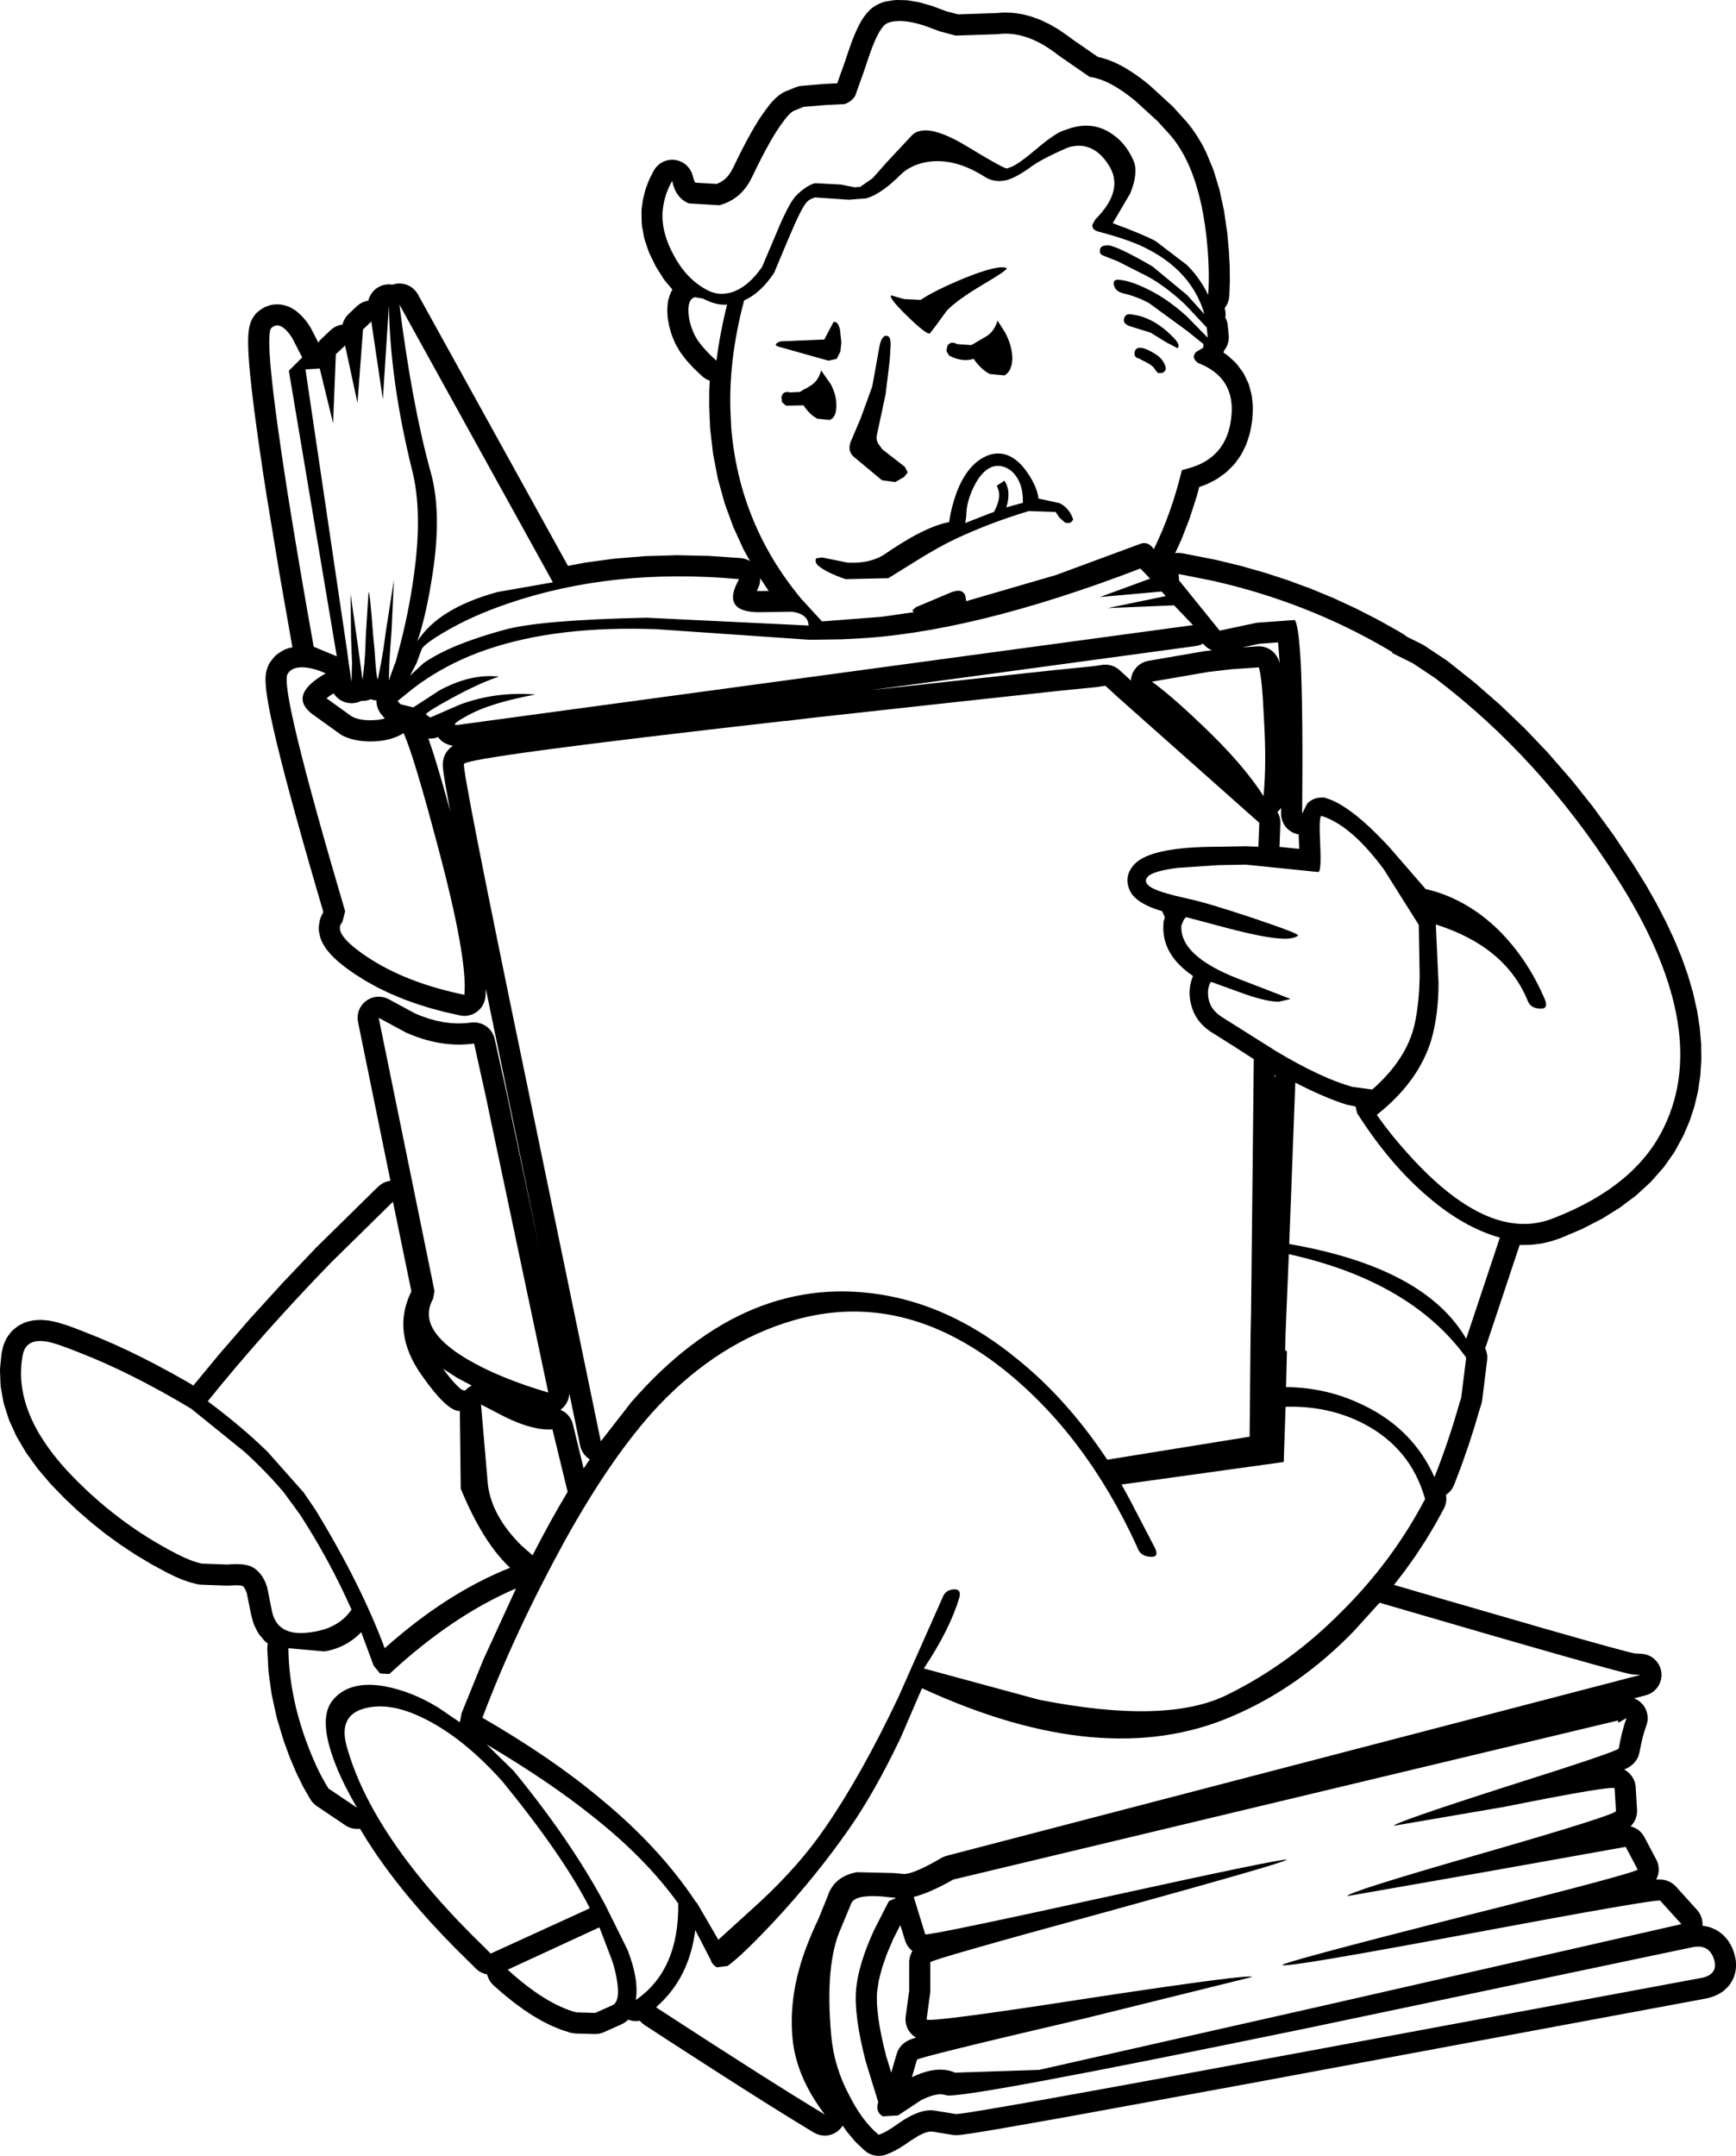<?xml version="1.0" encoding="UTF-8"?>
<svg xmlns="http://www.w3.org/2000/svg" xmlns:xlink="http://www.w3.org/1999/xlink" width="42.106mm" height="52.275mm" viewBox="-384.851 252.981 42.106 52.275">
    <path transform="matrix(-1,0,0,1,0,0)" style="stroke:none;fill:#000000;fill-rule:evenodd" d="M350.786,291.083L350.774,291.067L350.526,290.719L350.514,290.702L350.28,290.345L350.269,290.328L350.05,289.962L350.039,289.944L349.834,289.569L349.808,289.515L349.789,289.457L349.776,289.398L349.771,289.338L349.773,289.277L349.78,289.227L349.744,289.202L349.698,289.162L349.658,289.117L349.623,289.067L349.595,289.014L349.581,288.982L349.413,288.543L349.408,288.53L349.25,288.08L349.245,288.067L349.097,287.608L349.093,287.596L348.957,287.136L348.926,287.045L348.91,286.986L348.903,286.944L348.781,285.963L348.777,285.903L348.78,285.842L348.791,285.783L348.808,285.725L348.831,285.671L348.827,285.664L348.803,285.605L347.992,283.169L347.951,283.17L347.751,283.167L347.698,283.163L347.501,283.14L347.448,283.131L347.254,283.086L347.204,283.072L347.012,283.007L346.976,282.993L346.493,282.788L346.46,282.772L346.019,282.546L345.983,282.526L345.584,282.278L345.547,282.252L345.189,281.984L345.151,281.952L344.835,281.663L344.797,281.624L344.523,281.314L344.487,281.27L344.254,280.939L344.223,280.889L344.032,280.537L344.011,280.494L343.88,280.186L343.864,280.145L343.76,279.828L343.748,279.786L343.671,279.46L343.663,279.416L343.613,279.081L343.609,279.039L343.587,278.694L343.586,278.654L343.591,278.299L343.593,278.261L343.625,277.897L343.63,277.861L343.689,277.488L343.696,277.455L343.783,277.072L343.79,277.042L343.905,276.649L343.913,276.623L344.055,276.221L344.064,276.196L344.234,275.784L344.243,275.763L344.439,275.342L344.449,275.322L344.673,274.891L344.682,274.874L344.933,274.433L344.943,274.418L345.221,273.968L345.23,273.953L345.703,273.246L345.715,273.229L346.209,272.552L346.222,272.534L346.738,271.887L346.753,271.87L347.291,271.253L347.306,271.235L347.866,270.648L347.882,270.632L348.464,270.075L348.482,270.059L349.085,269.532L349.104,269.517L349.73,269.019L349.764,268.994L350.301,268.637L350.356,268.605L350.736,268.416L350.769,268.387L350.813,268.358L350.924,268.291L350.938,268.283L351.438,268.003L351.456,267.994L351.966,267.734L351.984,267.725L352.504,267.485L352.522,267.477L353.052,267.258L353.071,267.251L353.611,267.052L353.63,267.045L354.18,266.866L354.199,266.861L354.759,266.702L354.778,266.697L355.348,266.559L355.37,266.554L356.164,266.398L356.224,266.39L356.284,266.388L356.345,266.394L356.348,266.395L356.199,266.069L356.187,266.041L356.006,265.574L355.997,265.548L355.837,265.056L355.829,265.031L355.765,264.79L355.633,264.744L355.569,264.717L355.378,264.62L355.311,264.58L355.145,264.461L355.081,264.407L354.94,264.266L354.884,264.201L354.768,264.038L354.726,263.966L354.635,263.782L354.607,263.711L354.541,263.504L354.525,263.439L354.485,263.21L354.478,263.152L354.464,262.917L354.464,262.841L354.483,262.625L354.498,262.54L354.549,262.344L354.568,262.286L354.582,262.253L354.666,262.076L354.695,262.023L354.717,261.991L354.834,261.833L354.873,261.787L354.898,261.761L355.048,261.623L355.116,261.571L355.174,261.534L355.17,261.52L355.164,261.484L355.143,261.458L355.11,261.407L355.084,261.352L355.065,261.295L355.052,261.236L355.047,261.176L355.049,261.109L355.072,260.874L355.081,260.814L355.097,260.756L355.121,260.7L355.131,260.681L355.131,260.681L355.125,260.62L355.126,260.56L355.135,260.5L355.148,260.451L355.135,260.436L355.102,260.385L355.075,260.331L355.055,260.274L355.042,260.215L355.035,260.153L355.022,259.825L355.021,259.799L355.025,259.45L355.025,259.428L355.045,259.057L355.047,259.038L355.083,258.647L355.086,258.62L355.161,258.102L355.168,258.066L355.271,257.592L355.282,257.552L355.413,257.122L355.43,257.076L355.589,256.692L355.607,256.653L355.694,256.484L355.709,256.458L355.803,256.3L355.82,256.273L355.921,256.125L355.94,256.098L356.048,255.959L356.073,255.931L356.386,255.585L356.42,255.55L356.968,255.049L356.996,255.025L357.153,254.901L357.17,254.888L357.322,254.779L357.344,254.764L357.49,254.67L357.515,254.654L357.656,254.574L357.687,254.558L357.822,254.493L357.86,254.477L357.99,254.427L358.034,254.412L358.159,254.376L358.211,254.364L358.221,254.362L358.848,253.929L358.975,253.835L358.992,253.823L359.169,253.701L359.201,253.681L359.377,253.579L359.414,253.559L359.588,253.476L359.631,253.458L359.804,253.394L359.851,253.379L360.022,253.334L360.075,253.323L360.245,253.297L360.302,253.292L360.469,253.285L360.528,253.286L360.68,253.298L361.615,253.329L361.896,253.255L362.232,253.13L362.269,253.118L362.524,253.045L362.579,253.032L362.807,252.993L362.88,252.986L363.082,252.981L363.142,252.983L363.176,252.987L363.351,253.014L363.41,253.027L363.465,253.046L363.521,253.069L363.584,253.1L363.635,253.13L363.685,253.163L363.73,253.201L363.782,253.251L363.836,253.31L363.889,253.38L363.921,253.425L363.976,253.516L363.994,253.549L364.051,253.66L364.063,253.685L364.121,253.816L364.129,253.835L364.189,253.986L364.195,254.002L364.256,254.173L364.259,254.182L364.37,254.513L364.545,255.001L364.837,255.015L364.855,255.016L365.403,255.062L365.463,255.071L365.522,255.086L365.553,255.098L365.799,255.197L365.854,255.223L365.905,255.255L365.962,255.296L366.016,255.341L366.076,255.397L366.11,255.433L366.173,255.505L366.199,255.537L366.341,255.73L366.356,255.75L366.438,255.873L366.448,255.888L366.534,256.029L366.542,256.041L366.633,256.199L366.639,256.209L366.735,256.383L366.74,256.393L366.84,256.584L366.844,256.591L366.949,256.8L366.952,256.807L367.056,257.022L367.113,257.13L367.162,257.206L367.214,257.271L367.267,257.322L367.325,257.367L367.389,257.405L367.458,257.437L367.471,257.441L367.984,257.41L367.992,257.402L368.016,257.358L368.055,257.223L368.075,257.166L368.102,257.112L368.135,257.062L368.174,257.015L368.218,256.974L368.267,256.938L368.319,256.908L368.375,256.884L368.433,256.867L368.493,256.857L368.554,256.854L368.614,256.859L368.673,256.87L368.731,256.889L368.786,256.914L368.838,256.945L368.885,256.983L368.928,257.025L368.966,257.073L369.003,257.134L369.093,257.311L369.116,257.363L369.185,257.547L369.202,257.601L369.25,257.791L369.261,257.848L369.288,258.046L369.292,258.123L369.287,258.383L369.279,258.465L369.231,258.73L369.212,258.802L369.121,259.073L369.096,259.133L368.961,259.409L368.936,259.456L368.767,259.725L368.726,259.783L368.541,260.004L368.557,260.028L368.584,260.082L368.603,260.132L368.633,260.224L368.648,260.283L368.656,260.338L368.665,260.459L368.666,260.534L368.657,260.675L368.649,260.736L368.622,260.882L368.608,260.937L368.563,261.087L368.547,261.131L368.484,261.285L368.452,261.349L368.368,261.494L368.333,261.546L368.216,261.7L368.185,261.736L368.034,261.9L368.008,261.926L367.824,262.1L367.777,262.139L367.727,262.172L367.673,262.198L367.636,262.211L367.647,262.414L367.648,262.436L367.65,262.779L367.65,262.802L367.638,263.139L367.637,263.144L367.627,263.366L367.624,263.403L367.556,263.981L367.55,264.018L367.441,264.58L367.432,264.618L367.281,265.163L367.269,265.201L367.077,265.729L367.062,265.766L366.829,266.278L366.811,266.314L366.659,266.587L366.687,266.57L366.742,266.546L366.8,266.527L366.859,266.516L366.89,266.513L367.651,266.461L367.675,266.46L368.419,266.444L368.445,266.444L369.173,266.465L369.199,266.466L369.911,266.524L369.939,266.526L370.635,266.62L370.662,266.624L371.075,266.703L374.715,260.119L374.747,260.068L374.786,260.021L374.829,259.979L374.877,259.942L374.929,259.911L374.985,259.887L375.042,259.869L375.102,259.859L375.163,259.855L375.223,259.858L375.282,259.869L375.333,259.884L375.359,259.88L375.42,259.876L375.48,259.88L375.54,259.89L375.598,259.908L375.653,259.932L375.705,259.963L375.753,260L375.797,260.042L375.835,260.089L375.867,260.14L375.894,260.195L375.913,260.252L375.918,260.272L375.963,260.28L376.021,260.298L376.076,260.322L376.129,260.352L376.198,260.407L376.398,260.598L376.44,260.642L376.475,260.691L376.505,260.743L376.529,260.799L376.544,260.852L376.573,260.855L376.632,260.87L376.689,260.891L376.742,260.919L376.793,260.953L376.833,260.987L377.056,261.198L377.098,261.242L377.131,261.287L377.312,260.936L377.351,260.871L377.422,260.772L377.452,260.734L377.521,260.655L377.566,260.61L377.632,260.551L377.68,260.513L377.706,260.496L377.77,260.457L377.823,260.428L377.883,260.405L377.945,260.386L378.003,260.371L378.063,260.363L378.105,260.362L378.164,260.362L378.225,260.367L378.284,260.378L378.331,260.392L378.388,260.413L378.444,260.436L378.521,260.484L378.575,260.524L378.621,260.563L378.663,260.607L378.713,260.68L378.736,260.719L378.763,260.773L378.79,260.856L378.806,260.923L378.817,260.99L378.827,261.085L378.829,261.121L378.833,261.244L378.833,261.268L378.83,261.419L378.83,261.436L378.821,261.615L378.82,261.627L378.805,261.833L378.804,261.842L378.783,262.077L378.782,262.084L378.754,262.347L378.754,262.353L378.72,262.643L378.719,262.648L378.68,262.967L378.679,262.971L378.633,263.318L378.632,263.32L378.58,263.695L378.58,263.698L378.521,264.101L378.521,264.103L378.457,264.534L378.456,264.536L378.385,264.994L378.384,264.999L378.074,266.883L378.073,266.889L377.759,268.676L377.846,268.697L377.904,268.715L377.959,268.739L377.99,268.757L378.081,268.811L378.13,268.846L378.176,268.886L378.217,268.932L378.281,269.014L378.316,269.063L378.344,269.117L378.375,269.202L378.392,269.266L378.403,269.325L378.408,269.381L378.411,269.485L378.409,269.539L378.398,269.682L378.395,269.711L378.37,269.893L378.367,269.912L378.329,270.134L378.326,270.147L378.273,270.408L378.271,270.417L378.205,270.717L378.203,270.725L378.123,271.064L378.121,271.069L378.027,271.448L378.026,271.452L377.918,271.87L377.917,271.874L377.795,272.331L377.794,272.334L377.658,272.831L377.657,272.833L377.507,273.369L377.507,273.371L377.343,273.946L377.342,273.948L377.165,274.562L377.164,274.564L377.011,275.086L377.023,275.13L377.024,275.132L377.054,275.184L377.077,275.24L377.094,275.298L377.101,275.334L377.114,275.415L377.12,275.475L377.118,275.536L377.106,275.614L377.084,275.704L377.066,275.762L377.031,275.838L376.974,275.937L376.941,275.988L376.922,276.012L376.831,276.121L376.789,276.166L376.663,276.285L376.631,276.312L376.471,276.44L376.446,276.458L376.251,276.596L376.228,276.611L375.984,276.764L375.959,276.779L375.699,276.922L375.674,276.935L375.4,277.067L375.376,277.077L375.087,277.199L375.064,277.208L374.76,277.318L374.739,277.325L374.42,277.425L374.399,277.431L374.066,277.52L374.047,277.524L373.699,277.602L373.64,277.612L373.579,277.615L373.519,277.61L373.459,277.598L373.402,277.58L373.347,277.555L373.295,277.523L373.248,277.486L373.205,277.443L373.167,277.396L373.136,277.344L373.11,277.289L373.092,277.231L373.08,277.172L373.076,277.133L373.069,277.016L373.068,276.988L373.068,276.958L371.768,283.251L372.437,280.088L372.437,280.088L372.549,279.542L372.551,279.535L372.853,278.174L372.869,278.115L372.893,278.06L372.922,278.007L372.958,277.958L372.999,277.914L373.045,277.875L373.096,277.841L373.15,277.814L373.207,277.794L373.266,277.78L373.326,277.773L373.404,277.775L373.586,277.793L373.75,277.797L373.917,277.789L374.086,277.768L374.259,277.733L374.435,277.686L374.615,277.624L374.786,277.554L375.422,277.21L375.477,277.185L375.535,277.166L375.594,277.154L375.654,277.149L375.715,277.151L375.774,277.16L375.833,277.177L375.889,277.2L375.941,277.23L375.99,277.265L376.035,277.306L376.074,277.352L376.108,277.402L376.135,277.456L376.156,277.513L376.17,277.572L376.177,277.632L376.177,277.693L376.167,277.763L375.381,281.613L375.406,281.616L375.465,281.63L375.522,281.65L375.576,281.677L375.626,281.711L375.679,281.755L377.188,283.238L377.2,283.251L378.015,284.109L378.022,284.117L378.791,284.962L378.799,284.971L379.522,285.804L379.53,285.813L380.16,286.576L380.32,286.483L380.328,286.478L380.686,286.276L380.694,286.272L381.045,286.083L381.054,286.078L381.397,285.902L381.406,285.897L381.742,285.733L381.753,285.728L382.081,285.577L382.092,285.572L382.413,285.434L382.426,285.428L382.884,285.245L382.891,285.242L383.023,285.191L383.03,285.188L383.15,285.145L383.158,285.142L383.265,285.104L383.286,285.098L383.462,285.045L383.509,285.033L383.635,285.008L383.687,285L383.805,284.989L383.876,284.987L383.981,284.991L384.041,284.998L384.072,285.003L384.163,285.024L384.222,285.04L384.269,285.06L384.347,285.097L384.4,285.126L384.453,285.164L384.518,285.216L384.562,285.257L384.605,285.308L384.656,285.377L384.689,285.428L384.714,285.476L384.751,285.561L384.772,285.617L384.78,285.65L384.804,285.751L384.815,285.815L384.849,286.151L384.851,286.223L384.838,286.562L384.83,286.632L384.768,286.974L384.752,287.039L384.642,287.383L384.62,287.44L384.462,287.787L384.437,287.834L384.231,288.184L384.205,288.224L383.95,288.576L383.925,288.609L383.622,288.965L383.599,288.989L383.301,289.296L383.286,289.312L382.977,289.603L382.961,289.618L382.642,289.895L382.625,289.909L382.297,290.171L382.279,290.184L381.94,290.43L381.921,290.443L381.572,290.674L381.553,290.686L381.194,290.901L381.174,290.912L380.805,291.112L380.785,291.122L380.617,291.204L380.593,291.215L380.437,291.281L380.406,291.293L380.261,291.343L380.221,291.355L380.087,291.39L380.028,291.402L379.976,291.407L379.35,291.43L379.305,291.429L379.121,291.42L379.015,291.426L378.971,291.437L378.968,291.438L378.947,291.455L378.92,291.489L378.892,291.541L378.865,291.615L378.76,292.134L378.751,292.17L378.711,292.315L378.692,292.372L378.677,292.404L378.617,292.527L378.587,292.579L378.557,292.621L378.476,292.721L378.436,292.766L378.391,292.805L378.355,292.833L378.365,292.884L378.368,292.974L378.341,293.484L378.337,293.527L378.266,294.042L378.259,294.082L378.145,294.604L378.136,294.641L377.978,295.168L377.968,295.198L377.826,295.586L377.817,295.609L377.668,295.959L377.657,295.985L377.503,296.298L377.486,296.33L377.327,296.604L377.294,296.655L377.255,296.701L377.21,296.742L377.171,296.772L376.477,297.24L376.426,297.271L376.37,297.296L376.312,297.314L376.253,297.324L376.192,297.328L376.132,297.325L376.121,297.323L375.936,297.625L375.926,297.639L375.724,297.946L375.715,297.959L375.495,298.269L375.486,298.282L375.25,298.594L375.241,298.606L374.988,298.922L374.979,298.932L374.71,299.251L374.701,299.261L374.415,299.583L374.407,299.592L374.103,299.917L374.096,299.925L373.776,300.254L373.768,300.261L373.431,300.593L373.313,300.712L373.268,300.752L373.219,300.787L373.165,300.816L373.109,300.838L373.051,300.854L373.035,300.856L373.029,300.884L373.008,300.941L372.982,300.995L372.949,301.046L372.91,301.092L372.875,301.127L372.648,301.326L372.632,301.339L372.411,301.518L372.393,301.532L372.176,301.691L372.155,301.706L371.945,301.846L371.92,301.861L371.714,301.981L371.685,301.997L371.484,302.097L371.45,302.112L371.255,302.192L371.216,302.206L371.026,302.267L370.967,302.281L370.884,302.29L370.426,302.302L370.365,302.3L370.305,302.291L370.247,302.274L370.204,302.258L369.779,302.068L369.725,302.04L369.675,302.007L369.632,301.97L369.615,301.953L369.596,301.961L369.538,301.977L369.478,301.986L369.418,301.989L369.358,301.984L369.333,301.979L369.311,302.006L369.267,302.047L369.216,302.085L368.546,302.521L368.545,302.521L367.92,302.925L367.919,302.926L367.339,303.298L367.338,303.299L366.804,303.64L366.802,303.641L366.314,303.95L366.312,303.951L365.868,304.228L365.866,304.23L365.468,304.475L365.465,304.477L365.113,304.691L365.059,304.719L365.003,304.741L364.944,304.756L364.884,304.764L364.823,304.765L364.763,304.759L364.704,304.745L364.647,304.725L364.593,304.698L364.542,304.665L364.496,304.626L364.454,304.582L364.418,304.534L364.412,304.522L364.335,304.636L364.303,304.678L364.122,304.894L364.081,304.937L363.89,305.117L363.844,305.156L363.793,305.189L363.739,305.216L363.682,305.236L363.623,305.25L363.562,305.256L363.502,305.255L363.442,305.248L363.383,305.233L363.35,305.221L363.254,305.183L363.207,305.161L363.097,305.104L363.064,305.086L362.94,305.009L362.916,304.994L362.781,304.9L362.58,304.772L362.426,304.699L362.319,304.67L362.241,304.667L361.756,304.747L361.684,304.754L361.664,304.754L361.603,304.752L361.514,304.743L361.49,304.74L361.229,304.703L361.219,304.701L360.636,304.605L360.63,304.604L358.962,304.31L358.958,304.309L354.669,303.524L354.668,303.524L343.551,301.456L343.547,301.455L343.436,301.433L343.367,301.415L343.275,301.383L343.219,301.36L343.189,301.345L343.115,301.303L343.064,301.27L343.017,301.23L342.962,301.178L342.92,301.134L342.871,301.065L342.834,301.002L342.807,300.948L342.779,300.869L342.761,300.796L342.75,300.737L342.745,300.669L342.745,300.587L342.749,300.526L342.756,300.486L342.774,300.394L342.8,300.308L342.834,300.22L342.869,300.148L342.912,300.075L342.946,300.025L342.968,299.998L343.02,299.939L343.062,299.896L343.1,299.865L343.16,299.82L343.211,299.787L343.257,299.763L343.326,299.733L343.383,299.711L343.429,299.7L343.506,299.684L343.559,299.675L343.558,299.66L343.558,299.6L343.566,299.54L343.581,299.482L343.603,299.425L343.631,299.371L343.666,299.322L343.689,299.293L344.203,298.725L344.247,298.683L344.294,298.646L344.346,298.615L344.402,298.59L344.459,298.572L344.513,298.562L344.538,298.558L344.598,298.554L344.638,298.554L344.683,298.557L344.671,298.537L344.648,298.481L344.631,298.423L344.621,298.363L344.619,298.303L344.624,298.243L344.635,298.183L344.654,298.126L344.679,298.071L344.969,297.524L345.001,297.472L345.038,297.425L345.081,297.382L345.128,297.344L345.18,297.313L345.235,297.287L345.293,297.269L345.303,297.267L345.268,297.229L345.256,297.214L345.221,297.165L345.192,297.112L345.17,297.055L345.155,296.997L345.146,296.937L345.145,296.864L345.178,296.317L345.185,296.257L345.199,296.198L345.22,296.141L345.248,296.087L345.282,296.037L345.321,295.991L345.362,295.954L345.372,295.945L345.421,295.909L345.457,295.889L345.427,295.875L345.393,295.859L345.36,295.841L345.309,295.81L345.246,295.758L345.234,295.747L345.193,295.702L345.158,295.653L345.128,295.6L345.105,295.544L345.087,295.476L345.047,295.274L345.005,295.096L344.963,294.949L344.915,294.809L344.898,294.751L344.889,294.691L344.887,294.631L344.892,294.57L344.904,294.511L344.922,294.454L344.948,294.399L344.98,294.347L345.017,294.3L345.06,294.257L345.108,294.22L345.16,294.189L345.215,294.164L345.218,294.163L344.935,294.089L344.877,294.07L344.822,294.045L344.771,294.013L344.723,293.976L344.681,293.933L344.643,293.885L344.612,293.834L344.587,293.779L344.568,293.721L344.556,293.662L344.552,293.601L344.555,293.541L344.564,293.481L344.581,293.423L344.605,293.367L344.635,293.315L344.67,293.266L344.712,293.222L344.758,293.183L344.809,293.149L344.863,293.123L344.92,293.102L344.979,293.089L345.037,293.082L345.204,293.073L345.206,293.073L345.271,293.058L345.403,293.026L345.802,292.919L346.385,292.757L347.597,292.412L347.597,292.411L349.851,291.759L351.04,291.412L350.786,291.083zM353.914,279.055L353.93,279.103L353.934,279.123L353.933,279.044L353.914,279.055zM353.669,285.288L353.625,285.309L353.637,285.745L353.681,285.722L353.669,285.288M366.208,267.31L366.407,267.313L366.495,267.309L366.465,267.247L366.441,267.191L366.425,267.133L366.416,267.073L366.414,267.012L366.415,266.997L366.208,267.31zM374.072,286.192L373.786,286.376L373.75,286.398L373.41,286.578L373.416,286.581L373.468,286.611L373.516,286.648L373.56,286.689L373.568,286.699L373.641,286.685L373.663,286.671L373.731,286.613L373.827,286.516L373.939,286.387L374.064,286.227L374.107,286.167L374.072,286.192zM353.845,268.638L353.834,268.765L353.813,269.07L353.823,269.033L353.842,268.976L353.868,268.921L353.9,268.87L353.937,268.822L353.98,268.78L354.028,268.742L354.08,268.711L354.135,268.686L354.192,268.668L354.252,268.656L354.312,268.652L354.353,268.653L354.709,268.677L354.301,268.59L353.853,268.558L353.845,268.638zM370.781,288.034L370.765,288.092L370.742,288.148L370.713,288.202L370.678,288.251L370.638,288.296L370.592,288.336L370.546,288.367L370.695,288.588L370.955,287.519L370.972,287.461L370.997,287.406L371.028,287.354L371.064,287.306L371.106,287.262L371.153,287.224L371.205,287.192L371.259,287.166L371.248,287.159L371.202,287.12L371.16,287.076L371.124,287.027L371.094,286.975L371.071,286.919L371.054,286.861L371.044,286.801L371.042,286.767L370.781,288.034zM353.78,272.706L353.777,272.766L353.766,272.826L353.749,272.884L353.725,272.939L353.695,272.992L353.659,273.04L353.617,273.084L353.57,273.123L353.519,273.156L353.465,273.182L353.408,273.202L353.352,273.215L353.35,273.301L353.349,273.308L353.339,273.565L353.817,273.516L353.796,272.953L353.797,272.893L353.805,272.833L353.82,272.774L353.842,272.718L353.869,272.669L353.842,272.646L353.802,272.601L353.779,272.566L353.78,272.706zM374.224,270.859L374.185,270.905L374.141,270.946L374.092,270.982L374.039,271.011L373.978,271.036L373.954,271.044L373.896,271.06L373.865,271.065L373.908,271.096L373.937,271.121L373.949,271.132L373.99,271.176L374.026,271.225L374.056,271.278L374.08,271.333L374.097,271.391L374.105,271.437L374.107,271.452L374.112,271.512L374.111,271.544L374.11,271.573L374.107,271.608L374.095,271.709L374.092,271.731L374.051,271.992L374.049,272.002L373.95,272.551L373.949,272.558L373.929,272.659L374.005,272.385L374.006,272.381L374.127,271.954L374.128,271.949L374.239,271.575L374.241,271.568L374.34,271.248L374.343,271.238L374.432,270.971L374.436,270.958L374.462,270.888L374.414,270.891L374.354,270.887L374.294,270.876L374.227,270.854L374.224,270.859zM376.742,269.818L376.704,269.865L376.661,269.908L376.613,269.945L376.561,269.976L376.506,270L376.448,270.018L376.389,270.029L376.328,270.034L376.268,270.03L376.208,270.02L376.15,270.003L376.095,269.979L376.088,269.975L376.065,269.977L376.004,269.974L375.944,269.964L375.886,269.947L375.86,269.936L375.844,269.942L375.786,269.957L375.725,269.965L375.718,269.965L375.719,270.006L375.712,270.066L375.698,270.125L375.677,270.182L375.65,270.236L375.616,270.287L375.594,270.314L375.527,270.391L375.518,270.401L375.55,270.412L375.697,270.438L375.866,270.447L376.012,270.44L376.137,270.42L376.241,270.389L376.315,270.356L376.931,269.914L376.859,269.856L376.758,269.793L376.742,269.818zM368.155,260.501C368.155,260.321,368.102,260.218,367.999,260.187L367.798,260.222C367.588,260.333,367.395,260.382,367.216,260.367C367.336,260.849,367.421,261.304,367.473,261.727C367.741,261.489,367.92,261.277,368.01,261.092C368.106,260.883,368.155,260.686,368.155,260.501zM355.666,268.595L355.625,268.639L355.58,268.679L355.529,268.713L355.476,268.74L355.454,268.749L355.607,268.767L355.634,268.77L356.998,269.005L357.057,269.019L357.113,269.04L357.167,269.067L357.218,269.1L357.264,269.14L357.305,269.184L357.341,269.233L357.371,269.285L357.394,269.341L357.411,269.4L357.42,269.459L357.421,269.483L357.693,269.233L357.74,269.195L357.791,269.162L357.845,269.136L357.903,269.117L357.962,269.104L358.022,269.098L358.082,269.1L358.113,269.103L358.338,269.136L359.208,269.223L359.212,269.223L361.683,269.491L361.684,269.491L363.722,269.715L355.847,268.646L355.788,268.634L355.73,268.616L355.675,268.591L355.671,268.588L355.666,268.595zM362.899,300.034L362.878,300.091L362.85,300.145L362.816,300.195L362.776,300.24L362.732,300.281L362.72,300.29L362.744,300.33L362.768,300.386L362.785,300.444L362.796,300.503L362.799,300.562L362.799,301.253L362.884,301.876L362.889,301.936L362.886,301.997L362.877,302.057L362.86,302.115L362.837,302.17L362.807,302.223L362.771,302.272L362.73,302.316L362.682,302.357L362.669,302.366L362.632,302.39L362.694,302.409L362.716,302.416L362.765,302.433L362.821,302.457L362.863,302.48L362.88,302.491L362.929,302.526L362.974,302.566L363.014,302.612L363.049,302.661L363.077,302.715L363.102,302.783L363.226,303.207L363.234,303.24L363.358,302.834L363.42,302.584L363.474,302.338L363.517,302.112L363.548,301.908L363.569,301.72L363.581,301.547L363.583,301.394L363.577,301.272L363.536,301.003L363.459,300.702L363.342,300.365L363.187,299.999L363.014,299.661L362.899,300.034zM370.01,300.507C369.951,300.671,369.906,300.86,369.876,301.076C369.838,301.366,369.876,301.54,369.987,301.6L370.413,301.79L370.871,301.778C371.37,301.645,371.926,301.299,372.537,300.742L370.312,299.715L370.01,300.507zM354.195,270.401C354.15,271.153,354.154,271.78,354.206,272.285C354.534,271.765,355.041,271.182,355.726,270.535C356.217,270.067,356.613,269.725,356.911,269.51L355.547,269.275L354.978,269.208L354.318,269.164C354.265,269.327,354.225,269.74,354.195,270.401zM377.767,261.17L377.521,261.648L377.845,261.972L376.682,268.896L377.242,268.663C377.465,267.428,377.677,266.179,377.879,264.916C378.273,262.396,378.404,261.069,378.269,260.935C378.128,260.801,377.96,260.879,377.767,261.17zM371.083,289.156C371.366,289.625,371.649,290.138,371.933,290.694L372.212,290.449C372.682,289.981,372.95,289.495,373.017,288.989L373.184,287.038L372.604,287.338C372.149,287.562,371.765,287.663,371.452,287.64L371.083,289.156zM370.178,299.158C370.736,298.118,371.475,297.04,372.39,295.925L373.051,295.278C372.037,295.88,371.191,296.452,370.513,296.995C369.641,297.678,368.937,298.392,368.401,299.136C368.386,300.214,368.728,300.994,369.429,301.477C369.377,301.143,369.444,300.738,369.63,300.262L370.178,299.158zM373.989,268.73C374.227,268.841,374.424,268.952,374.581,269.063L374.906,269.365L374.749,269.063L374.626,268.73C374.596,268.648,374.411,268.506,374.067,268.305C373.643,268.053,373.14,267.826,372.558,267.625C370.852,267.038,368.975,266.837,366.925,267.024C367.231,267.565,367.059,267.833,366.411,267.826L365.64,267.814C365.38,267.852,365.245,267.963,365.238,268.149L369.172,267.959C370.923,267.997,372.082,268.097,372.648,268.261C373.184,268.409,373.631,268.566,373.989,268.73zM375.509,293.873C376.076,293.769,376.497,293.876,376.772,294.196C377.033,294.501,377.007,295.039,376.694,295.813C376.575,296.11,376.407,296.445,376.191,296.816L376.884,296.348C377.1,296.007,377.301,295.563,377.488,295.022C377.726,294.315,377.849,293.624,377.856,292.947L376.984,293.025C376.627,292.966,376.329,292.809,376.09,292.557L375.788,293.371L375.632,293.561L375.408,293.572C374.388,292.628,373.364,291.937,372.335,291.498L373.129,293.226L373.654,294.519L373.698,294.743L374.224,294.385C374.648,294.125,375.077,293.955,375.509,293.873zM374.403,264.436C374.709,263.329,374.961,261.972,375.163,260.367L371.441,267.101L372.782,267.336C373.736,267.596,374.384,267.993,374.726,268.529C374.592,268.127,374.481,267.651,374.392,267.101C374.205,266.016,374.209,265.127,374.403,264.436zM353.669,285.288L353.591,283.392C351.617,283.83,350.183,284.666,349.289,285.9L349.411,286.881L349.446,286.982C349.624,287.613,349.828,288.22,350.059,288.799C350.403,288.026,350.972,287.447,351.77,287.06C352.359,286.77,352.987,286.621,353.658,286.615L353.637,285.745L353.625,285.309L353.669,285.288zM375.845,260.778L375.565,262.664L375.419,260.388C375.398,261.623,375.211,262.946,374.861,264.358C374.682,265.043,374.667,265.908,374.816,266.957C374.898,267.55,375.018,268.141,375.175,268.73L375.263,269.063L375.274,269.074L375.419,269.476L375.408,269.063L375.387,268.73L375.353,268.261L375.297,267.045L375.486,268.25L375.553,268.73L375.61,269.063L375.688,269.454C375.702,269.454,375.721,269.324,375.744,269.063L375.767,268.73L375.8,268.395C375.851,267.688,375.889,267.336,375.912,267.336L375.979,268.405L375.99,268.73L376.012,269.063L376.057,269.465L376.113,269.063L376.157,268.73L376.202,268.417L376.348,267.38L376.336,268.451L376.325,268.73L376.313,269.063L376.325,269.521L376.392,269.063L376.437,268.73L377.442,261.939L377.096,261.916L376.772,263.243L376.705,261.57L376.481,261.359L376.18,262.752L376.046,260.969L375.845,260.778zM352.183,279.768L351.971,279.812L351.937,279.969C351.408,280.801,350.827,281.486,350.194,282.02C349.627,282.503,349.054,282.827,348.472,282.991L349.289,285.443C349.96,284.291,351.39,283.526,353.581,283.146L353.434,279.233C352.943,279.485,352.527,279.663,352.183,279.768zM343.276,300.496C343.202,300.756,343.324,300.908,343.645,300.953L352.697,302.637C358.561,303.729,361.554,304.265,361.672,304.242L362.209,304.154C362.448,304.131,362.734,304.238,363.069,304.477C363.263,304.618,363.42,304.707,363.539,304.745C363.8,304.529,364.035,304.217,364.243,303.808C364.496,303.339,364.645,302.849,364.69,302.335C364.794,301.184,364.717,300.318,364.455,299.738L364.209,299.147C364.15,298.969,363.825,298.916,363.237,298.99L363.114,299.002L363.292,299.08L363.651,299.782C363.904,300.333,364.049,300.812,364.087,301.22C364.123,301.645,364.045,302.228,363.852,302.972L363.55,303.953C363.602,304.108,363.565,304.224,363.438,304.299L363.069,304.276L362.511,303.907C362.249,303.775,362.049,303.733,361.907,303.785C361.713,303.867,358.771,303.32,353.077,302.146L343.79,300.195C343.529,300.143,343.357,300.243,343.276,300.496zM375.062,270.759C374.898,271.115,374.619,272.04,374.224,273.534C373.746,275.326,373.534,276.516,373.587,277.103C374.533,276.909,375.323,276.601,375.956,276.177C376.523,275.798,376.72,275.519,376.548,275.341L376.481,275.085L376.481,275.074C377.54,271.484,378.005,269.569,377.879,269.331C377.811,269.204,377.673,269.149,377.465,269.164C377.301,269.179,377.13,269.227,376.951,269.309C377.562,269.658,377.673,269.985,377.286,270.29L376.571,270.803C376.378,270.907,376.143,270.96,375.866,270.96C375.547,270.96,375.278,270.893,375.062,270.759zM370.581,299.269L372.95,300.352L373.072,300.228C374.913,298.451,376.038,296.808,376.449,295.3C376.575,294.817,376.43,294.519,376.012,294.408C375.662,294.311,375.259,294.356,374.805,294.542C374.09,294.839,373.378,295.382,372.671,296.17C371.687,297.374,370.979,298.399,370.547,299.247L370.581,299.269zM375.007,278.017C374.44,278.269,373.889,278.359,373.352,278.285L373.051,279.646L372.938,280.191L371.553,286.747C372.335,286.517,372.987,286.25,373.509,285.945C374.344,285.454,374.623,284.964,374.346,284.473L374.313,284.284L375.666,277.661L375.007,278.017zM373.475,270.312C373.118,270.119,372.581,269.956,371.865,269.822C372.506,269.77,373.118,269.851,373.698,270.067L374.414,270.379L374.514,270.312C374.552,270.29,374.346,270.157,373.899,269.912C373.431,269.658,373.047,269.483,372.749,269.388C373.203,269.335,373.683,269.447,374.191,269.721L374.827,270.134L375.14,270.056L375.207,269.978L374.861,269.699C374.556,269.461,374.216,269.25,373.844,269.063C373.591,268.937,373.322,268.826,373.039,268.73C371.907,268.342,370.535,268.179,368.927,268.238L365.204,268.495L364.433,268.483L364.209,268.472C362.28,268.391,359.94,267.822,357.191,266.766L356.956,267.012L358.173,267.458L356.676,267.324L356.576,267.435L357.984,267.726L356.374,267.659L355.916,268.139L373.744,270.558C373.899,270.573,373.811,270.491,373.475,270.312zM378.918,288.187C378.553,288.521,378.237,288.848,377.968,289.168L377.577,289.703C377.1,290.438,376.682,291.208,376.325,292.01C376.541,292.331,376.892,292.517,377.375,292.568C377.882,292.628,378.177,292.45,378.258,292.033L378.37,291.476C378.43,291.268,378.535,291.111,378.684,291.008C378.81,290.918,379.026,290.889,379.331,290.918L379.958,290.895C380.129,290.859,380.33,290.78,380.561,290.662C381.56,290.149,382.45,289.472,383.232,288.632C384.104,287.68,384.462,286.759,384.305,285.867C384.261,285.577,384.07,285.458,383.736,285.51C383.601,285.525,383.333,285.615,382.93,285.777C382.103,286.097,381.198,286.55,380.214,287.139L378.918,288.187zM350.439,275.408L350.418,276.634C350.424,277.088,350.466,277.481,350.54,277.816C350.667,278.382,351.01,278.91,351.568,279.4L352.061,279.333C352.559,279.191,353.171,278.906,353.893,278.474L355.167,277.672C355.398,277.538,355.526,277.359,355.547,277.137C355.562,277.01,355.543,276.898,355.491,276.802L355.469,276.791L354.798,277.036C354.374,277.192,354.053,277.271,353.837,277.271L353.547,277.204L354.821,276.712C355.774,276.341,356.233,275.909,356.196,275.419L356.14,275.286L356.095,275.23L356.084,275.219L355.079,275.486C354.43,275.657,353.967,275.743,353.692,275.743C353.528,275.743,353.421,275.716,353.368,275.664C353.346,275.635,353.711,275.494,354.464,275.241C355.224,274.988,355.749,274.832,356.039,274.773C356.449,274.683,356.729,274.601,356.878,274.527C357.056,274.438,357.101,274.341,357.012,274.238C356.93,274.148,356.687,274.077,356.286,274.025L355.302,273.959L354.632,273.947L352.888,274.125L352.876,274.125C352.825,274.125,352.809,273.899,352.831,273.446C352.854,272.993,352.842,272.765,352.798,272.765C352.321,272.914,351.818,273.345,351.289,274.058L350.439,275.408zM363.271,253.52C363.055,253.461,362.767,253.49,362.41,253.61L362.052,253.743L361.672,253.844L360.655,253.81C360.215,253.75,359.757,253.895,359.281,254.245L359.147,254.345L358.42,254.847C358.107,254.884,357.738,255.077,357.314,255.427L356.766,255.928L356.452,256.274C356.303,256.452,356.173,256.657,356.062,256.888C355.831,257.37,355.675,257.973,355.592,258.694C355.533,259.229,355.518,259.709,355.547,260.132C355.682,259.857,355.853,259.615,356.062,259.407L356.821,258.828C357.045,258.709,357.392,258.564,357.862,258.393L357.436,257.668C357.302,257.334,357.276,257.07,357.358,256.877C357.478,256.601,357.646,256.389,357.862,256.242C358.16,256.026,358.498,255.974,358.878,256.085L359.102,256.163C359.243,256.223,359.466,256.382,359.772,256.642C360.055,256.88,360.253,257.014,360.364,257.043L360.431,257.066C360.484,257.066,360.794,256.896,361.359,256.553C361.903,256.219,362.302,256.089,362.555,256.163C362.608,256.171,362.664,256.2,362.723,256.252L363.327,256.898L363.684,257.3L363.986,257.512L364.12,257.523L364.455,257.456L365.082,257.423C365.223,257.46,365.376,257.56,365.54,257.724C365.659,257.843,365.823,258.155,366.031,258.661L366.367,259.453C366.598,259.787,366.851,259.994,367.126,260.076C367.336,260.128,367.521,260.11,367.685,260.021C368.021,259.85,368.293,259.571,368.501,259.185C368.709,258.812,368.803,258.456,368.78,258.114C368.759,257.846,368.68,257.598,368.547,257.367C368.493,257.642,368.36,257.824,368.144,257.913L367.406,257.958C367.041,257.862,366.772,257.627,366.601,257.255C366.303,256.632,366.054,256.188,365.852,255.928C365.764,255.802,365.681,255.716,365.607,255.672L365.361,255.572L364.813,255.527L364.366,255.505C364.255,255.467,364.169,255.401,364.109,255.305L363.886,254.68L363.774,254.345C363.609,253.863,363.46,253.595,363.327,253.543L363.271,253.52zM374.873,284.295C375.2,284.949,375.118,285.626,374.626,286.324C374.209,286.919,373.899,287.208,373.698,287.194L373.676,289.078C373.318,289.948,372.919,290.587,372.48,290.996C373.509,291.405,374.522,292.056,375.52,292.947C375.908,291.907,376.47,290.784,377.207,289.579L377.488,289.168L378.359,288.187C378.769,287.785,379.253,287.376,379.812,286.959C378.94,285.875,377.946,284.756,376.829,283.603L375.32,282.121L374.873,284.295zM345.064,293.594L361.919,297.988L361.997,298.021C362.451,298.288,362.761,298.422,362.924,298.422L363.17,298.399L364.064,298.378C364.436,298.445,364.675,298.642,364.78,298.969L364.992,299.493C365.216,299.968,365.372,300.373,365.462,300.708C365.625,301.28,365.681,301.849,365.628,302.414C365.569,303.031,365.309,303.643,364.847,304.253C365.726,303.726,367.089,302.859,368.937,301.656L368.881,301.6C368.382,301.146,368.084,300.541,367.987,299.782L367.618,300.496C367.588,300.585,367.536,300.648,367.462,300.685L367.204,300.652C366.967,300.482,366.587,300.117,366.065,299.56C365.401,298.845,364.801,298.107,364.266,297.34C363.848,296.745,363.428,296.003,363.002,295.11L362.488,293.917C359.552,295.27,357.045,295.497,354.966,294.597C353.885,294.137,352.903,293.45,352.015,292.534L351.39,291.844C347.425,293.003,345.381,293.583,345.253,293.583L345.064,293.594zM345.522,294.709L345.399,294.642C345.473,294.835,345.536,295.081,345.589,295.378C345.597,295.423,346.506,295.731,348.317,296.303C350.126,296.883,351.035,297.2,351.043,297.252L348.372,296.795C346.584,296.437,345.689,296.288,345.689,296.348L345.656,296.894C345.649,296.954,346.74,297.3,348.93,297.931C351.106,298.556,352.187,298.898,352.172,298.958L348.797,298.367L345.421,297.764L345.131,298.311C345.108,298.355,346.546,298.742,349.446,299.47C352.336,300.206,353.77,300.593,353.748,300.629C353.711,300.682,352.183,300.425,349.165,299.86C346.147,299.296,344.621,299.032,344.583,299.069L344.069,299.637L352.787,301.622L359.65,303.172L361.684,303.239C361.974,303.113,362.324,303.15,362.734,303.351L362.611,302.926C362.604,302.89,361.248,302.555,358.543,301.924L354.486,300.92C354.471,300.86,355.786,301.031,358.431,301.432C361.076,301.842,362.391,302.012,362.377,301.945L362.287,301.287L362.287,300.562C362.295,300.526,360.853,300.113,357.961,299.325C355.079,298.53,353.64,298.114,353.648,298.076C353.655,298.04,355.115,298.34,358.028,298.979C360.943,299.619,362.402,299.92,362.41,299.883L362.689,298.979C362.429,298.912,362.108,298.772,361.728,298.556L345.601,294.698C345.622,294.758,345.597,294.762,345.522,294.709zM351.077,268.797L351.088,268.807L351.077,268.818L350.585,269.063L350.048,269.42C348.35,270.706,346.886,272.312,345.656,274.238C344.099,276.661,343.708,278.679,344.482,280.292C344.936,281.258,345.834,282.002,347.177,282.522C348.189,282.924,349.326,282.444,350.585,281.084C350.936,280.704,351.226,280.348,351.457,280.013C350.787,279.485,350.347,278.883,350.138,278.206C350.019,277.791,349.96,277.33,349.96,276.824L350.026,275.397C348.901,275.754,348.16,276.367,347.802,277.237C347.757,277.363,347.66,277.43,347.511,277.437C347.362,277.452,347.318,277.382,347.377,277.225C347.653,276.571,348.029,276.007,348.506,275.531C349.035,275.018,349.624,274.687,350.273,274.538L351.144,273.534C351.486,273.163,351.792,272.876,352.061,272.677C352.292,272.505,352.492,272.394,352.664,272.342L352.731,272.32L352.798,272.32C352.932,272.32,353.048,272.368,353.144,272.465L353.268,272.71C353.253,271.067,353.264,269.851,353.301,269.063L353.323,268.73C353.354,268.328,353.394,268.089,353.446,268.015L354.374,268.082L355.268,268.273L356.252,267.057L356.263,266.9L355.469,267.057C353.935,267.399,352.508,267.956,351.188,268.73L351.077,268.797zM358.934,256.553C358.547,256.441,358.226,256.579,357.973,256.965C357.697,257.374,357.801,257.82,358.286,258.303L358.353,258.426C358.368,258.508,358.322,258.564,358.219,258.594C357.682,258.735,357.276,258.879,357,259.028C356.613,259.229,356.3,259.478,356.062,259.776C355.868,260.021,355.726,260.296,355.637,260.6L356.062,260.132L356.899,259.441C357.474,259.107,357.835,258.936,357.984,258.929L358.074,258.939C358.141,258.954,358.173,258.995,358.173,259.062C358.181,259.122,358.148,259.162,358.074,259.185L357.738,259.319L357.034,259.675C356.743,259.831,356.445,260.051,356.14,260.333L356.062,260.411L355.581,260.924L355.558,261.158L355.57,261.158L356.062,260.656C356.322,260.419,356.587,260.225,356.855,260.076C357.212,259.883,357.499,259.78,357.716,259.764L357.772,259.764C357.839,259.787,357.858,259.835,357.827,259.91C357.805,259.998,357.738,260.057,357.627,260.088C357.38,260.147,357.165,260.229,356.978,260.333L356.062,261.002L355.659,261.325L355.671,261.415L355.839,261.515C355.927,261.604,355.913,261.694,355.793,261.782C355.175,262.021,354.907,262.467,354.989,263.121C355.063,263.76,355.406,264.165,356.017,264.335L356.185,264.381C356.356,265.087,356.584,265.726,356.867,266.299L356.899,266.254C356.989,266.15,357.094,266.123,357.212,266.175L359.235,266.923L361.415,267.558L361.438,267.424C361.482,267.313,361.575,267.28,361.717,267.324L361.762,267.336L362.633,267.703L362.723,267.781L362.689,267.826L363.472,267.938L364.914,268.049L365.416,267.502C366.423,266.291,366.988,264.905,367.116,263.343L367.126,263.121C367.179,262.228,367.07,261.277,366.803,260.266C366.534,260.147,366.293,259.924,366.075,259.597L365.729,258.772C365.521,258.274,365.372,257.976,365.282,257.88C365.231,257.827,365.164,257.791,365.082,257.768L364.266,257.824L363.84,257.791C363.602,257.724,363.327,257.535,363.013,257.223C362.887,257.096,362.723,257.003,362.522,256.944C362.037,256.81,361.52,256.917,360.968,257.267C360.811,257.37,360.629,257.397,360.421,257.345C360.272,257.3,360.093,257.204,359.884,257.055C359.713,256.921,359.422,256.766,359.012,256.586L358.934,256.553zM357.235,261.671L357.056,261.761C356.93,261.828,356.855,261.891,356.832,261.95L356.766,262.027L356.676,262.027C356.58,261.998,356.553,261.931,356.598,261.828C356.643,261.715,356.729,261.623,356.855,261.549C356.989,261.467,357.098,261.422,357.18,261.415L357.235,261.415C357.295,261.43,357.329,261.474,357.336,261.549C357.336,261.616,357.302,261.656,357.235,261.671zM357.493,260.6C357.552,260.623,357.585,260.667,357.593,260.734C357.6,260.801,357.552,260.853,357.447,260.891L356.945,261.046L356.565,261.281L356.286,261.426L356.263,261.369C356.263,261.31,356.326,261.222,356.452,261.103C356.565,260.991,356.687,260.895,356.821,260.812C357.031,260.686,357.243,260.616,357.459,260.6L357.493,260.6zM365.909,261.403L364.757,261.727L364.556,261.682L364.467,261.503L364.444,261.281L364.478,260.969C364.515,260.828,364.566,260.768,364.635,260.79L364.858,261.214L365.92,261.258C366.075,261.318,366.072,261.367,365.909,261.403zM364.936,261.962C364.981,262.14,365.07,262.266,365.204,262.34L365.271,262.385L365.361,262.429L365.45,262.486L365.685,262.496C365.804,262.467,365.875,262.503,365.897,262.608L365.886,262.731L365.785,262.819L365.361,262.809C365.271,262.949,365.168,263.054,365.048,263.121L365.036,263.132L364.723,263.165L364.656,263.121C364.597,263.061,364.566,262.964,364.566,262.83C364.56,262.66,364.604,262.482,364.702,262.295L364.936,261.962zM361.829,261.604C361.613,261.715,361.415,261.742,361.237,261.682C361.117,261.853,360.987,261.975,360.845,262.05L360.488,262.084C360.368,262.017,360.305,261.883,360.297,261.682C360.297,261.474,360.357,261.258,360.477,261.036L360.655,260.757C360.715,260.943,360.811,261.073,360.946,261.147L361.27,261.337L361.304,261.348L361.638,261.325C361.743,261.266,361.821,261.281,361.873,261.369L361.896,261.493L361.829,261.604zM361.885,260.512C361.72,260.34,361.426,260.128,361.002,259.876C360.622,259.653,360.431,259.523,360.431,259.485C360.559,259.418,360.905,259.501,361.472,259.73C361.955,259.931,362.306,260.107,362.522,260.254L362.924,260.233L363.237,260.143C363.282,260.181,363.151,260.348,362.845,260.646C362.54,260.943,362.358,261.084,362.299,261.069L362.153,260.879L361.885,260.512zM363.382,261.124C363.441,261.147,363.487,261.225,363.516,261.359L363.695,262.352L363.974,263.121L364.221,263.7C364.272,263.849,364.247,263.968,364.142,264.058L363.46,264.626L363.137,264.67L362.924,264.548L362.835,264.436L362.902,264.303L363.449,263.878L363.561,263.723C363.59,263.656,363.598,263.593,363.584,263.534L363.371,262.541L363.271,261.715L363.248,261.337C363.248,261.18,363.289,261.109,363.371,261.124L363.382,261.124zM360.857,264.012C361.199,264.131,361.464,264.436,361.65,264.926C361.739,265.173,361.799,265.41,361.829,265.641C362.232,265.714,362.763,265.982,363.428,266.443C363.665,266.584,363.957,266.644,364.299,266.622L364.914,266.498L365.059,266.521C365.082,266.588,365.063,266.647,365.003,266.699C364.868,266.812,364.649,266.919,364.343,267.024L363.304,267.001L362.622,266.577C362.265,266.355,361.951,266.179,361.684,266.053C361.132,265.793,360.547,265.57,359.929,265.383L359.906,265.373L359.247,265.395L359.157,265.529L359.023,265.651C358.92,265.681,358.852,265.655,358.822,265.574C358.882,265.395,358.99,265.265,359.147,265.183L359.493,265.106L359.661,265.072C359.69,264.842,359.81,264.592,360.018,264.325C360.272,264.02,360.551,263.916,360.857,264.012zM361.225,264.771C361.092,264.503,360.935,264.343,360.756,264.291C360.607,264.255,360.461,264.291,360.32,264.402C360.127,264.574,360.033,264.83,360.041,265.173L360.443,265.284C360.36,265.024,360.376,264.808,360.488,264.637L360.677,264.76C360.58,264.93,360.603,265.142,360.744,265.395L360.868,265.44L361.438,265.663L361.415,265.496C361.415,265.265,361.352,265.024,361.225,264.771zM350.283,289.323C350.812,290.335,351.494,291.253,352.328,292.077C353.163,292.918,354.08,293.583,355.079,294.073C356.062,294.565,357.585,294.605,359.65,294.196L362.444,293.438C362.026,292.813,361.739,292.241,361.583,291.721C361.546,291.58,361.59,291.513,361.717,291.52C361.852,291.528,361.94,291.591,361.986,291.71L363.059,294.129C363.662,295.401,364.255,296.456,364.835,297.296C365.252,297.906,365.781,298.508,366.423,299.103L367.428,300.017L367.953,299.113L367.964,299.113C368.554,298.221,369.328,297.382,370.289,296.594C371.057,295.947,372.011,295.293,373.15,294.632C372.629,293.249,371.962,291.817,371.15,290.338C370.383,288.956,369.63,287.87,368.893,287.082C367.909,286.041,366.814,285.347,365.607,284.997C363.863,284.492,362.171,284.882,360.532,286.168C359.191,287.231,358.107,288.665,357.279,290.472L357.258,290.528C357.205,290.654,357.105,290.721,356.956,290.729C356.807,290.744,356.766,290.677,356.832,290.528L357.447,289.346L357.648,288.978L353.715,288.432L353.669,287.093C352.977,287.072,352.344,287.208,351.77,287.506C351.018,287.9,350.525,288.499,350.294,289.302L350.283,289.323zM365.729,270.457L365.181,270.39L361.628,270L359.157,269.732L358.274,269.644L358.04,269.61L357.749,269.877L354.307,272.933L354.33,273.513L354.632,273.501L355.302,273.513C356.389,273.513,357.067,273.654,357.336,273.936L357.346,273.947C357.503,274.125,357.545,274.316,357.47,274.517C357.396,274.754,357.127,274.94,356.666,275.074L356.598,275.219L356.632,275.341L356.632,275.385C356.668,275.877,356.431,276.296,355.916,276.646C356.013,276.884,356.024,277.129,355.95,277.382C355.868,277.665,355.686,277.887,355.402,278.051L354.943,278.34L354.441,278.663L354.508,284.907L354.519,285.343L354.542,287.818L357.995,288.376C358.651,287.387,359.388,286.565,360.208,285.911C361.184,285.116,362.213,284.615,363.292,284.406C365.58,283.968,367.663,284.827,369.54,286.982L370.279,287.93L371.989,279.656L372.078,279.221L372.1,279.12C373.136,274.125,373.635,271.587,373.597,271.505C373.553,271.394,370.975,271.048,365.863,270.468L365.729,270.457z"/>
</svg>
